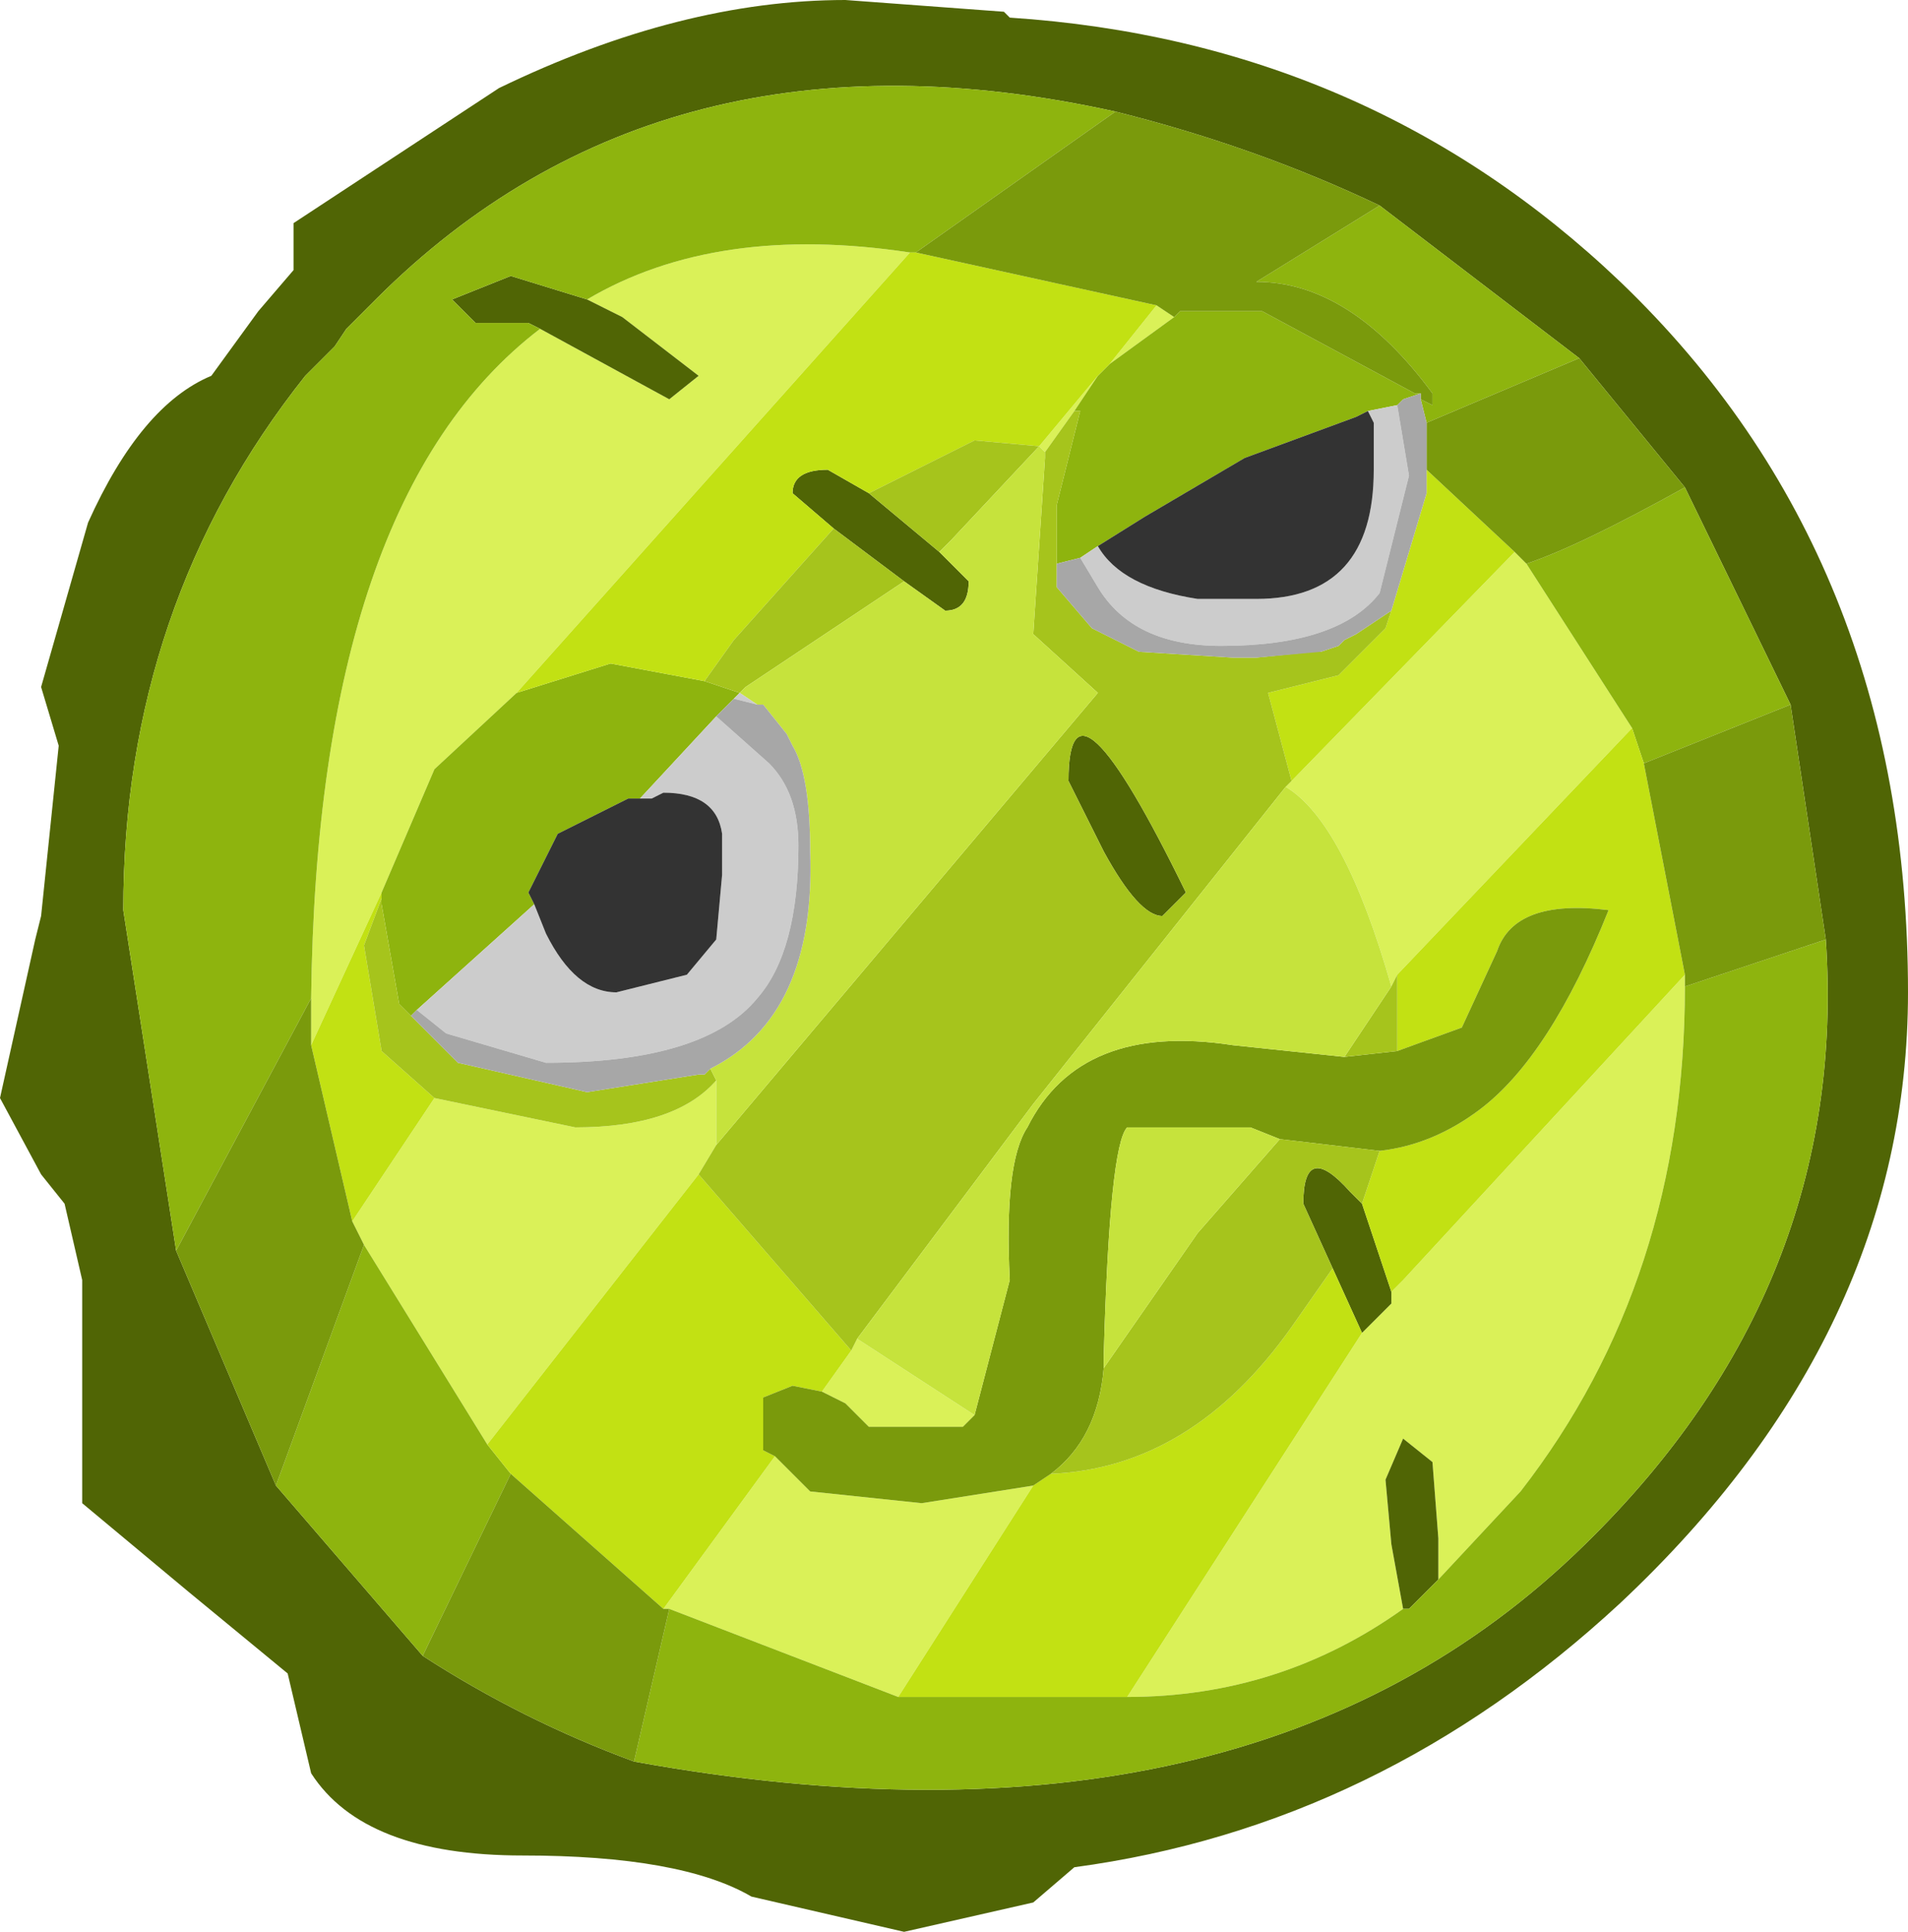 <?xml version="1.0" encoding="UTF-8" standalone="no"?>
<svg xmlns:ffdec="https://www.free-decompiler.com/flash" xmlns:xlink="http://www.w3.org/1999/xlink" ffdec:objectType="shape" height="16.45px" width="16.25px" xmlns="http://www.w3.org/2000/svg">
  <g transform="matrix(1.0, 0.0, 0.0, 1.0, 8.05, 10.1)">
    <path d="M-1.95 -0.35 L-2.1 -0.1 -3.9 2.2 -4.95 0.5 -5.05 0.3 -4.35 -0.75 -3.15 -0.5 Q-2.3 -0.5 -1.95 -0.9 L-1.95 -0.35 M-0.8 1.4 L-0.75 1.3 0.25 1.95 0.15 2.05 -0.65 2.05 -0.85 1.85 -1.05 1.75 -0.8 1.4 M2.9 -3.4 L2.95 -3.45 4.85 -5.4 4.95 -5.3 5.85 -3.9 3.85 -1.8 3.8 -1.7 Q3.4 -3.1 2.9 -3.4 M1.1 -6.6 L0.85 -6.25 0.8 -6.3 1.3 -6.9 1.1 -6.6 M1.8 -7.5 L1.95 -7.4 1.4 -7.0 1.8 -7.5 M6.3 -1.8 L6.3 -1.7 Q6.3 0.8 4.9 2.6 L4.2 3.35 4.2 3.0 4.15 2.35 3.9 2.15 3.75 2.5 3.8 3.05 3.9 3.6 Q2.85 4.35 1.55 4.35 L3.55 1.25 3.8 1.0 3.8 0.9 3.9 0.8 6.3 -1.8 M0.75 2.55 L-0.4 4.35 -2.35 3.6 -2.4 3.6 -1.45 2.3 -1.15 2.6 -0.2 2.7 0.75 2.55 M-3.05 -7.55 Q-1.95 -8.2 -0.3 -7.95 L-3.65 -4.2 -4.35 -3.55 -4.8 -2.5 -5.4 -1.2 -5.4 -1.6 Q-5.35 -5.85 -3.45 -7.3 L-2.35 -6.7 -2.1 -6.9 -2.75 -7.4 -3.05 -7.55" fill="#daf158" fill-rule="evenodd" stroke="none"/>
    <path d="M8.2 -1.65 Q8.2 1.25 5.75 3.55 3.7 5.45 1.1 5.8 L0.75 6.1 -0.35 6.35 -1.65 6.05 Q-2.25 5.7 -3.6 5.7 -4.95 5.7 -5.4 5.0 L-5.6 4.15 -6.45 3.45 -7.35 2.7 -7.35 0.95 -7.35 0.8 -7.5 0.15 -7.7 -0.1 -8.05 -0.75 -7.75 -2.1 -7.7 -2.3 -7.55 -3.75 -7.7 -4.25 -7.3 -5.65 Q-6.85 -6.65 -6.25 -6.9 L-5.85 -7.45 -5.55 -7.8 -5.55 -8.2 -3.8 -9.35 Q-2.25 -10.1 -0.85 -10.1 L0.5 -10.0 0.55 -9.95 Q3.6 -9.75 5.75 -7.7 8.2 -5.35 8.2 -1.65 M-0.05 -5.4 L0.2 -5.15 Q0.2 -4.9 0.0 -4.9 L-0.35 -5.15 -0.95 -5.6 -1.3 -5.9 Q-1.3 -6.1 -1.0 -6.1 L-0.65 -5.9 -0.05 -5.4 M3.7 -8.35 Q2.65 -8.85 1.45 -9.15 -2.4 -10.0 -4.85 -7.55 L-5.1 -7.3 -5.2 -7.15 -5.45 -6.9 Q-7.0 -4.95 -7.0 -2.35 L-6.55 0.55 -5.7 2.55 -4.45 4.0 Q-3.6 4.55 -2.65 4.9 2.6 5.85 5.45 3.05 7.7 0.85 7.5 -2.1 L7.2 -4.1 6.3 -5.95 5.4 -7.05 3.7 -8.35 M2.05 -2.5 L1.85 -2.3 Q1.65 -2.3 1.35 -2.85 L1.05 -3.45 Q1.05 -4.55 2.05 -2.5 M3.8 0.9 L3.8 1.0 3.55 1.25 3.3 0.7 3.05 0.15 Q3.05 -0.4 3.45 0.05 L3.55 0.15 3.8 0.9 M3.9 3.6 L3.8 3.05 3.75 2.5 3.9 2.15 4.15 2.35 4.2 3.0 4.2 3.35 3.95 3.6 3.9 3.6 M-3.45 -7.3 L-3.55 -7.35 -4.0 -7.35 -4.2 -7.55 -3.7 -7.75 -3.05 -7.55 -2.75 -7.4 -2.1 -6.9 -2.35 -6.7 -3.45 -7.3" fill="#506505" fill-rule="evenodd" stroke="none"/>
    <path d="M0.95 -5.3 L0.95 -5.75 0.95 -5.8 1.0 -6.0 1.15 -6.6 1.1 -6.6 1.3 -6.9 1.4 -7.0 1.95 -7.4 2.0 -7.45 2.7 -7.45 4.0 -6.75 4.05 -6.75 3.9 -6.7 3.85 -6.65 3.6 -6.6 3.5 -6.55 2.55 -6.2 1.7 -5.7 1.3 -5.45 1.15 -5.35 0.95 -5.3 M4.05 -6.7 L4.15 -6.65 4.15 -6.75 Q3.45 -7.7 2.65 -7.7 L3.7 -8.35 5.4 -7.05 4.1 -6.5 4.05 -6.7 M1.45 -9.15 L-0.25 -7.95 -0.3 -7.95 Q-1.95 -8.2 -3.05 -7.55 L-3.7 -7.75 -4.2 -7.55 -4.0 -7.35 -3.55 -7.35 -3.45 -7.3 Q-5.35 -5.85 -5.4 -1.6 L-6.55 0.55 -7.0 -2.35 Q-7.0 -4.95 -5.45 -6.9 L-5.2 -7.15 -5.1 -7.3 -4.85 -7.55 Q-2.4 -10.0 1.45 -9.15 M4.95 -5.3 Q5.4 -5.45 6.3 -5.95 L7.2 -4.1 5.95 -3.6 5.85 -3.9 4.95 -5.3 M7.5 -2.1 Q7.7 0.85 5.45 3.05 2.6 5.85 -2.65 4.9 L-2.35 3.6 -0.4 4.35 1.55 4.35 Q2.85 4.35 3.9 3.6 L3.95 3.6 4.2 3.35 4.9 2.6 Q6.3 0.8 6.3 -1.7 L7.5 -2.1 M-4.45 4.0 L-5.7 2.55 -4.95 0.5 -3.9 2.2 -3.7 2.45 -4.45 4.0 M-4.8 -2.5 L-4.35 -3.55 -3.65 -4.2 -2.85 -4.45 -2.05 -4.3 -1.75 -4.2 -1.8 -4.15 -1.9 -4.05 -1.95 -4.0 -2.6 -3.3 -2.7 -3.3 -3.3 -3.0 -3.55 -2.5 -3.5 -2.4 -4.5 -1.5 -4.55 -1.45 -4.65 -1.55 -4.8 -2.4 -4.8 -2.45 -4.8 -2.5" fill="#8eb40e" fill-rule="evenodd" stroke="none"/>
    <path d="M-2.1 -0.1 L-0.8 1.4 -1.05 1.75 -1.3 1.7 -1.55 1.8 -1.55 2.25 -1.45 2.3 -2.4 3.6 -3.7 2.45 -3.9 2.2 -2.1 -0.1 M2.95 -3.45 L2.75 -4.2 3.35 -4.35 3.75 -4.75 3.8 -4.9 4.1 -5.9 4.1 -6.1 4.85 -5.4 2.95 -3.45 M3.2 -4.55 L3.15 -4.55 2.65 -4.5 3.2 -4.55 M0.8 -6.3 L0.25 -6.35 -0.65 -5.9 -1.0 -6.1 Q-1.3 -6.1 -1.3 -5.9 L-0.95 -5.6 -1.8 -4.65 -2.05 -4.3 -2.85 -4.45 -3.65 -4.2 -0.3 -7.95 -0.25 -7.95 1.8 -7.5 1.4 -7.0 1.3 -6.9 0.8 -6.3 M3.7 -0.3 Q4.15 -0.35 4.55 -0.65 5.15 -1.1 5.65 -2.35 4.85 -2.45 4.7 -2.0 L4.4 -1.35 3.85 -1.15 3.85 -1.8 5.85 -3.9 5.95 -3.6 6.3 -1.8 3.9 0.8 3.8 0.9 3.55 0.15 3.7 -0.3 M3.55 1.25 L1.55 4.35 -0.4 4.35 0.75 2.55 0.9 2.45 Q2.1 2.4 2.95 1.2 L3.3 0.7 3.55 1.25 M-5.4 -1.2 L-4.8 -2.5 -4.8 -2.45 -4.95 -2.05 -4.8 -1.15 -4.35 -0.75 -5.05 0.3 -5.4 -1.2" fill="#c2e113" fill-rule="evenodd" stroke="none"/>
    <path d="M4.05 -6.75 L4.0 -6.75 2.7 -7.45 2.0 -7.45 1.95 -7.4 1.8 -7.5 -0.25 -7.95 1.45 -9.15 Q2.65 -8.85 3.7 -8.35 L2.65 -7.7 Q3.45 -7.7 4.15 -6.75 L4.15 -6.65 4.05 -6.7 4.05 -6.75 M4.1 -6.5 L5.4 -7.05 6.3 -5.95 Q5.4 -5.45 4.95 -5.3 L4.85 -5.4 4.1 -6.1 4.1 -6.5 M0.25 1.95 L0.55 0.8 Q0.5 -0.2 0.7 -0.5 1.15 -1.4 2.45 -1.2 L3.4 -1.1 3.85 -1.15 4.4 -1.35 4.7 -2.0 Q4.85 -2.45 5.65 -2.35 5.15 -1.1 4.55 -0.65 4.15 -0.35 3.7 -0.3 L2.85 -0.4 2.6 -0.5 1.55 -0.5 Q1.4 -0.35 1.35 1.45 L1.35 1.55 Q1.3 2.15 0.9 2.45 L0.75 2.55 -0.2 2.7 -1.15 2.6 -1.45 2.3 -1.55 2.25 -1.55 1.8 -1.3 1.7 -1.05 1.75 -0.85 1.85 -0.65 2.05 0.15 2.05 0.25 1.95 M7.2 -4.1 L7.5 -2.1 6.3 -1.7 6.3 -1.8 5.95 -3.6 7.2 -4.1 M-2.65 4.9 Q-3.6 4.55 -4.45 4.0 L-3.7 2.45 -2.4 3.6 -2.35 3.6 -2.65 4.9 M-5.7 2.55 L-6.55 0.55 -5.4 -1.6 -5.4 -1.2 -5.05 0.3 -4.95 0.5 -5.7 2.55" fill="#7a9a0c" fill-rule="evenodd" stroke="none"/>
    <path d="M-1.95 -0.35 L1.3 -4.2 0.75 -4.7 0.85 -6.2 0.85 -6.25 1.1 -6.6 1.15 -6.6 1.0 -6.0 0.95 -5.8 0.95 -5.75 0.95 -5.3 0.95 -5.1 1.25 -4.75 1.65 -4.55 2.45 -4.5 2.6 -4.5 2.65 -4.5 3.15 -4.55 3.2 -4.55 3.35 -4.6 3.4 -4.65 3.5 -4.7 3.8 -4.9 3.75 -4.75 3.35 -4.35 2.75 -4.2 2.95 -3.45 2.9 -3.4 0.75 -0.7 -0.75 1.3 -0.8 1.4 -2.1 -0.1 -1.95 -0.35 M0.8 -6.3 L0.05 -5.5 -0.05 -5.4 -0.65 -5.9 0.25 -6.35 0.8 -6.3 M-0.35 -5.15 L-1.7 -4.25 -1.75 -4.2 -2.05 -4.3 -1.8 -4.65 -0.95 -5.6 -0.35 -5.15 M-2.0 -1.0 L-1.95 -0.9 Q-2.3 -0.5 -3.15 -0.5 L-4.35 -0.75 -4.8 -1.15 -4.95 -2.05 -4.8 -2.45 -4.8 -2.4 -4.65 -1.55 -4.15 -1.05 -3.05 -0.8 -2.1 -0.95 -2.05 -0.95 -2.0 -1.0 M3.4 -1.1 L3.8 -1.7 3.85 -1.8 3.85 -1.15 3.4 -1.1 M2.05 -2.5 Q1.05 -4.55 1.05 -3.45 L1.35 -2.85 Q1.65 -2.3 1.85 -2.3 L2.05 -2.5 M1.35 1.55 L2.15 0.4 2.85 -0.4 3.7 -0.3 3.55 0.15 3.45 0.05 Q3.05 -0.4 3.05 0.15 L3.3 0.7 2.95 1.2 Q2.1 2.4 0.9 2.45 1.3 2.15 1.35 1.55" fill="#a6c41c" fill-rule="evenodd" stroke="none"/>
    <path d="M0.85 -6.25 L0.85 -6.2 0.75 -4.7 1.3 -4.2 -1.95 -0.35 -1.95 -0.9 -2.0 -1.0 Q-1.1 -1.45 -1.15 -2.85 -1.15 -3.5 -1.3 -3.75 L-1.35 -3.85 -1.55 -4.1 -1.6 -4.1 -1.75 -4.2 -1.7 -4.25 -0.35 -5.15 0.0 -4.9 Q0.2 -4.9 0.2 -5.15 L-0.05 -5.4 0.05 -5.5 0.8 -6.3 0.85 -6.25 M-0.75 1.3 L0.75 -0.7 2.9 -3.4 Q3.4 -3.1 3.8 -1.7 L3.4 -1.1 2.45 -1.2 Q1.15 -1.4 0.7 -0.5 0.5 -0.2 0.55 0.8 L0.25 1.95 -0.75 1.3 M1.35 1.55 L1.35 1.45 Q1.4 -0.35 1.55 -0.5 L2.6 -0.5 2.85 -0.4 2.15 0.4 1.35 1.55" fill="#c6e33c" fill-rule="evenodd" stroke="none"/>
    <path d="M-1.75 -4.2 L-1.6 -4.1 -1.8 -4.15 -1.75 -4.2 M1.3 -5.45 Q1.5 -5.1 2.15 -5.0 L2.65 -5.0 Q3.65 -5.0 3.65 -6.1 L3.65 -6.4 3.65 -6.5 3.6 -6.6 3.85 -6.65 3.95 -6.05 3.7 -5.05 Q3.35 -4.6 2.35 -4.6 1.6 -4.6 1.3 -5.1 L1.15 -5.35 1.3 -5.45 M-3.5 -2.4 L-3.4 -2.15 Q-3.15 -1.65 -2.8 -1.65 L-2.2 -1.8 -1.95 -2.1 -1.9 -2.65 -1.9 -3.0 Q-1.95 -3.35 -2.4 -3.35 L-2.5 -3.3 -2.6 -3.3 -1.95 -4.0 -1.5 -3.6 Q-1.25 -3.35 -1.25 -2.9 -1.25 -2.0 -1.6 -1.6 -2.05 -1.05 -3.4 -1.05 L-4.25 -1.3 -4.5 -1.5 -3.5 -2.4" fill="#cccccc" fill-rule="evenodd" stroke="none"/>
    <path d="M3.6 -6.6 L3.65 -6.5 3.65 -6.4 3.65 -6.1 Q3.65 -5.0 2.65 -5.0 L2.15 -5.0 Q1.5 -5.1 1.3 -5.45 L1.7 -5.7 2.55 -6.2 3.5 -6.55 3.6 -6.6 M-2.6 -3.3 L-2.5 -3.3 -2.4 -3.35 Q-1.95 -3.35 -1.9 -3.0 L-1.9 -2.65 -1.95 -2.1 -2.2 -1.8 -2.8 -1.65 Q-3.15 -1.65 -3.4 -2.15 L-3.5 -2.4 -3.55 -2.5 -3.3 -3.0 -2.7 -3.3 -2.6 -3.3" fill="#333333" fill-rule="evenodd" stroke="none"/>
    <path d="M3.8 -4.9 L3.5 -4.7 3.4 -4.65 3.35 -4.6 3.2 -4.55 2.65 -4.5 2.6 -4.5 2.45 -4.5 1.65 -4.55 1.25 -4.75 0.95 -5.1 0.95 -5.3 1.15 -5.35 1.3 -5.1 Q1.6 -4.6 2.35 -4.6 3.35 -4.6 3.7 -5.05 L3.95 -6.05 3.85 -6.65 3.9 -6.7 4.05 -6.75 4.05 -6.7 4.1 -6.5 4.1 -6.1 4.1 -5.9 3.8 -4.9 M-1.6 -4.1 L-1.55 -4.1 -1.35 -3.85 -1.3 -3.75 Q-1.15 -3.5 -1.15 -2.85 -1.1 -1.45 -2.0 -1.0 L-2.05 -0.95 -2.1 -0.95 -3.05 -0.8 -4.15 -1.05 -4.65 -1.55 -4.55 -1.45 -4.5 -1.5 -4.25 -1.3 -3.4 -1.05 Q-2.05 -1.05 -1.6 -1.6 -1.25 -2.0 -1.25 -2.9 -1.25 -3.35 -1.5 -3.6 L-1.95 -4.0 -1.9 -4.05 -1.8 -4.15 -1.6 -4.1" fill="#a7a7a7" fill-rule="evenodd" stroke="none"/>
  </g>
</svg>

